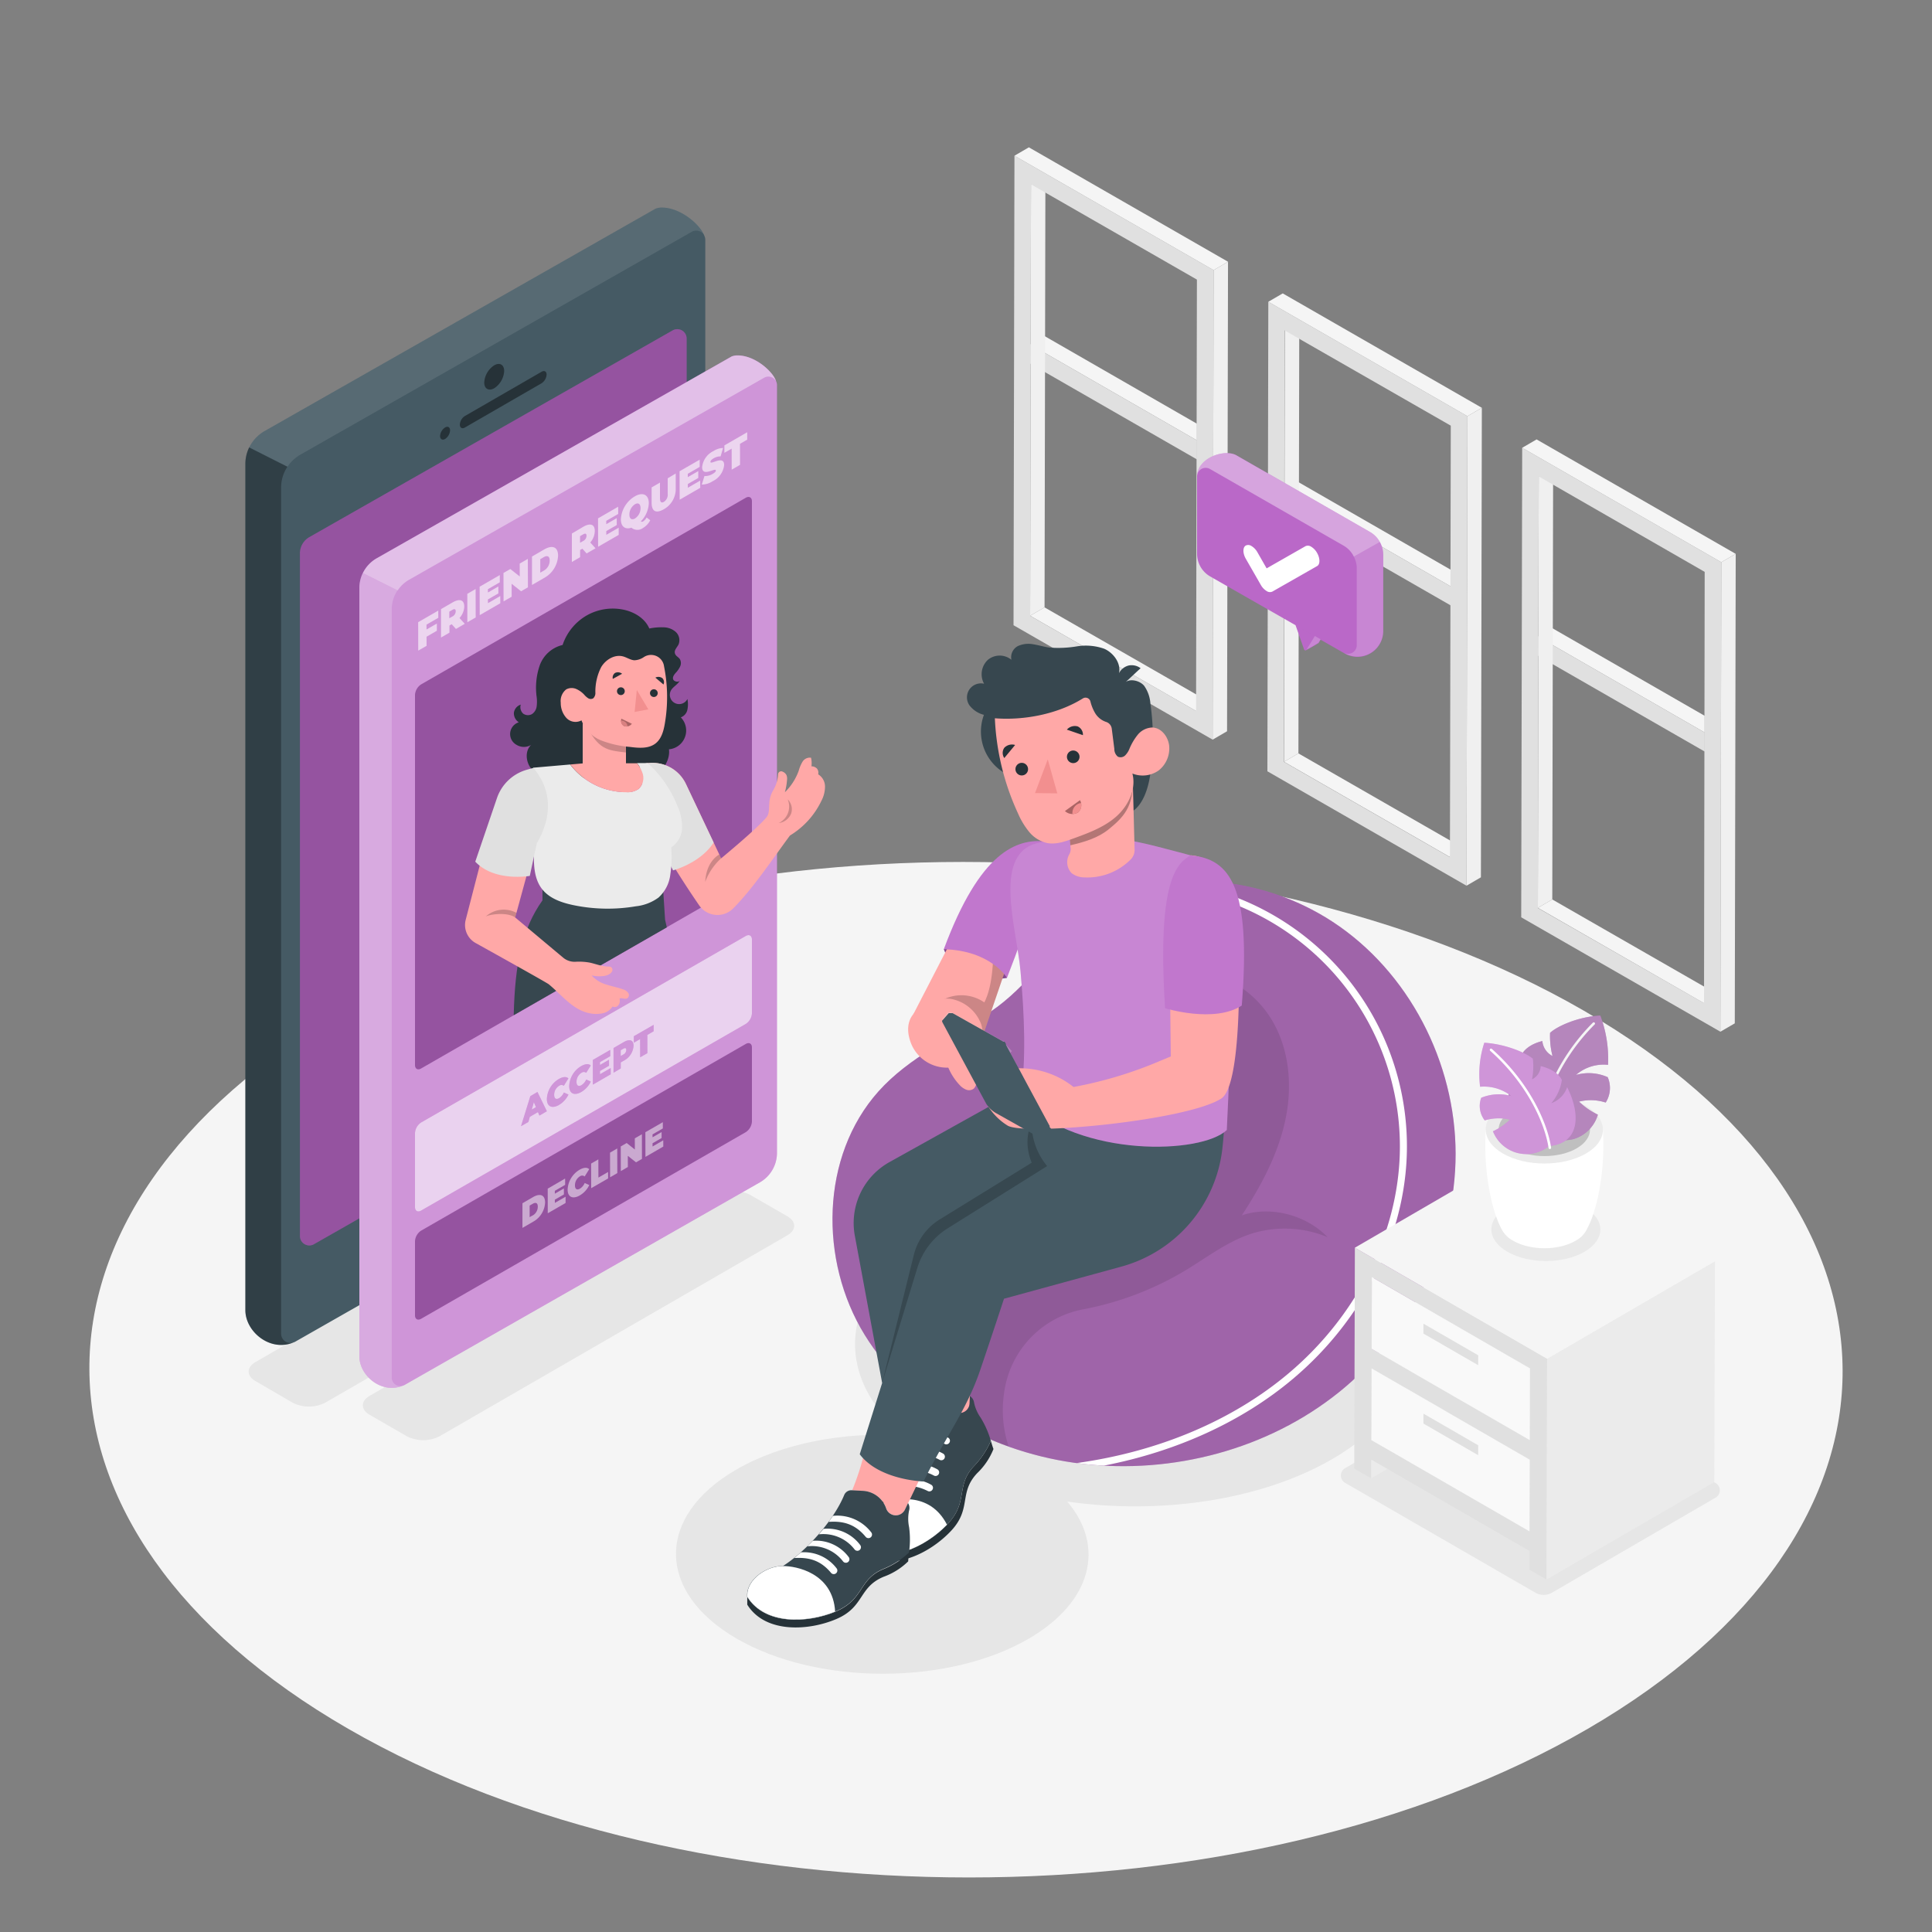 <svg xmlns="http://www.w3.org/2000/svg" viewBox="0 0 500 500"><rect x="0" y="0" width="500" height="500" fill="#808080" stroke="none"/><g id="freepik--Floor--inject-2"><path d="M409.89,261.56c-88.88-51.32-232.52-51.32-320.83,0S1.22,396.09,90.1,447.4s232.53,51.32,320.84,0S498.78,312.88,409.89,261.56Z" style="fill:#f5f5f5"></path></g><g id="freepik--Shadows--inject-2"><path d="M344.42,318.42c-28.3-16.34-74-16.34-102.16,0-24.84,14.44-27.6,36.8-8.39,53.08-15.5-1-31.57,2-43.41,8.88-20.78,12.07-20.67,31.65.25,43.73s54.71,12.07,75.49,0c16.54-9.61,19.83-24,10-35.51,23.82,3.44,50-.22,68.6-11C372.87,361.26,372.73,334.76,344.42,318.42Z" style="fill:#e6e6e6"></path><path d="M397.33,412.17,348.1,383.75a2.19,2.19,0,0,1,0-3.78l43.39-25.21a2.17,2.17,0,0,1,2.19,0L444,383.81a2.18,2.18,0,0,1,0,3.77l-42.3,24.58A4.35,4.35,0,0,1,397.33,412.17Z" style="fill:#e6e6e6"></path><path d="M66.12,352.5c-2.35,1.36-2.36,3.56,0,4.92L75.7,363a9.34,9.34,0,0,0,8.49,0l105.34-60.82c2.35-1.35,2.37-3.56,0-4.92l-9.6-5.54a9.41,9.41,0,0,0-8.49,0Z" style="fill:#e6e6e6"></path><path d="M95.67,361.24c-2.36,1.36-2.36,3.56,0,4.91l9.61,5.55a9.34,9.34,0,0,0,8.49,0l90-52c2.35-1.36,2.37-3.56,0-4.92l-9.61-5.54a9.32,9.32,0,0,0-8.48,0Z" style="fill:#e6e6e6"></path></g><g id="freepik--Windows--inject-2"><polygon points="266.61 89.15 270.34 86.98 309.77 109.66 309.77 113.97 266.61 89.15" style="fill:#f5f5f5"></polygon><polygon points="266.61 89.15 266.61 89.15 266.61 89.15 309.77 113.97 309.77 118.9 266.6 94.1 266.61 89.15" style="fill:#e0e0e0"></polygon><rect x="288.19" y="76.67" height="49.79" transform="translate(56.46 300.74) rotate(-60.09)" style="fill:#e0e0e0"></rect><polygon points="332.31 126.95 336.04 124.78 375.47 147.46 375.47 151.77 332.31 126.95" style="fill:#f5f5f5"></polygon><polygon points="332.31 126.95 332.31 126.95 332.31 126.95 375.47 151.77 375.47 156.7 332.3 131.9 332.31 126.95" style="fill:#e0e0e0"></polygon><rect x="353.89" y="114.46" height="49.79" transform="translate(56.64 376.64) rotate(-60.09)" style="fill:#e0e0e0"></rect><polygon points="398.01 164.74 401.74 162.57 441.17 185.25 441.17 189.57 398.01 164.74" style="fill:#f5f5f5"></polygon><polygon points="398.01 164.74 398.01 164.74 398.01 164.74 441.17 189.57 441.17 194.5 398 169.69 398.01 164.74" style="fill:#e0e0e0"></polygon><rect x="419.59" y="152.26" height="49.79" transform="translate(56.82 452.54) rotate(-60.09)" style="fill:#e0e0e0"></rect><polygon points="266.82 47.71 270.55 45.54 270.33 157.19 266.6 159.35 266.82 47.71" style="fill:#f0f0f0"></polygon><polygon points="266.6 159.35 270.33 157.19 313.28 181.84 309.55 184.01 266.6 159.35" style="fill:#f5f5f5"></polygon><path d="M262.54,40.3l51.54,29.61-.25,121.51L262.3,161.81Zm47,143.71.22-111.65L266.82,47.71l-.22,111.65L309.55,184" style="fill:#e0e0e0"></path><polygon points="262.54 40.3 266.27 38.13 317.81 67.74 314.08 69.91 262.54 40.3" style="fill:#f5f5f5"></polygon><polygon points="314.08 69.91 317.81 67.74 317.56 189.25 313.83 191.42 314.08 69.91" style="fill:#f0f0f0"></polygon><polygon points="332.52 85.51 336.25 83.34 336.03 194.98 332.3 197.15 332.52 85.51" style="fill:#f0f0f0"></polygon><polygon points="332.3 197.15 336.03 194.98 378.98 219.64 375.25 221.81 332.3 197.15" style="fill:#f5f5f5"></polygon><path d="M328.24,78.1l51.53,29.61-.24,121.51L328,199.61Zm47,143.71.22-111.65-43-24.65-.22,111.64,42.95,24.66" style="fill:#e0e0e0"></path><polygon points="328.24 78.1 331.97 75.93 383.5 105.54 379.77 107.71 328.24 78.1" style="fill:#f5f5f5"></polygon><polygon points="379.77 107.71 383.5 105.54 383.26 227.05 379.53 229.22 379.77 107.71" style="fill:#f0f0f0"></polygon><polygon points="398.22 123.3 401.95 121.14 401.73 232.78 398 234.95 398.22 123.3" style="fill:#f0f0f0"></polygon><polygon points="398 234.95 401.73 232.78 444.68 257.43 440.95 259.6 398 234.95" style="fill:#f5f5f5"></polygon><path d="M393.94,115.89l51.53,29.61L445.23,267,393.69,237.4ZM441,259.6,441.17,148,398.22,123.3,398,235,441,259.6" style="fill:#e0e0e0"></path><polygon points="393.94 115.89 397.67 113.72 449.2 143.34 445.47 145.5 393.94 115.89" style="fill:#f5f5f5"></polygon><polygon points="445.47 145.5 449.2 143.34 448.96 264.84 445.23 267.01 445.47 145.5" style="fill:#f0f0f0"></polygon></g><g id="freepik--speech-bubble--inject-2"><path d="M348.56,141.78h0Z" style="fill:none"></path><path d="M357.09,140.24a6.73,6.73,0,0,0-2.52-2.56L320,117.83c-3-1.73-10.2.62-10.2,5.49v20a6.77,6.77,0,0,0,3.4,5.87l26.7,15.25h0l-4.61-2.63,2.21,6.27a.37.37,0,0,0,.46.23v0c.39-.21,2.13-1.14,3.12-1.79l0,0,.07,0h0s.07,0,.09-.08l.54-.88,6,3.43a6.67,6.67,0,0,0,10.2-5.49V143.54A6.7,6.7,0,0,0,357.09,140.24Z" style="fill:#BA68C8"></path><path d="M341.21,166.36s-.06,0-.09.08h0l-.07,0,0,0c-1,.65-2.73,1.58-3.12,1.79v0a.34.34,0,0,0,.22-.15l2.14-3.48-.42-.24h0l1.88,1.08Z" style="fill:#fff;opacity:0.2"></path><path d="M350.37,144.05a6.7,6.7,0,0,0-1.8-2.26h0a7,7,0,0,0-.82-.56l-34.6-19.85a2.25,2.25,0,0,0-3.37,1.95c0-4.87,7.17-7.22,10.2-5.49l34.6,19.85a6.73,6.73,0,0,1,2.52,2.56Z" style="fill:#fff;opacity:0.4"></path><path d="M351.13,167V147.08a5.29,5.29,0,0,0-.05-.8,6.76,6.76,0,0,0-.71-2.23l6.72-3.81a6.7,6.7,0,0,1,.88,3.3v19.88a6.67,6.67,0,0,1-10.2,5.49A2.24,2.24,0,0,0,351.13,167Z" style="fill:#fff;opacity:0.2"></path><path d="M339.35,141.5a4.33,4.33,0,0,1,1.5,1.58c.82,1.43.82,3,0,3.43l-11.56,6.59a1.49,1.49,0,0,1-1.5-.15,4.27,4.27,0,0,1-1.49-1.57l-3.88-6.76c-.83-1.43-.82-3,0-3.44a1.49,1.49,0,0,1,1.49.15,4.33,4.33,0,0,1,1.5,1.58l2.39,4.18,10.06-5.74A1.51,1.51,0,0,1,339.35,141.5Z" style="fill:#fff"></path></g><g id="freepik--Device--inject-2"><path d="M182.31,61.09h0c-.74-2.58-6-7.48-11.19-7.38a4.42,4.42,0,0,0-1.46.29L68.4,111.6A9.85,9.85,0,0,0,63.5,120V339.07c0,5.58,6.44,10.9,12.48,8.34l0,0a2.14,2.14,0,0,0,.39-.16l101.27-57.71a9.68,9.68,0,0,0,4.89-8.41v-219A2.33,2.33,0,0,0,182.31,61.09Z" style="fill:#455a64"></path><path d="M77.63,143.17A4.85,4.85,0,0,1,80.08,139l94-53.49a2.42,2.42,0,0,1,3.62,2.1V264.2a4.85,4.85,0,0,1-2.45,4.21L81.25,322a2.42,2.42,0,0,1-3.62-2.1Z" style="fill:#BA68C8"></path><path d="M77.63,143.17A4.85,4.85,0,0,1,80.08,139l94-53.49a2.42,2.42,0,0,1,3.62,2.1V264.2a4.85,4.85,0,0,1-2.45,4.21L81.25,322a2.42,2.42,0,0,1-3.62-2.1Z" style="opacity:0.2"></path><path d="M63.5,120V339.07c0,5.58,6.44,10.9,12.48,8.34l0,0a2.41,2.41,0,0,1-3.23-2.26v-219a9.74,9.74,0,0,1,1.63-5.35l-9.91-5A9.63,9.63,0,0,0,63.5,120Z" style="opacity:0.3"></path><path d="M171.13,53.7a4.42,4.42,0,0,0-1.46.29L68.4,111.6a9.66,9.66,0,0,0-3.89,4.17l9.91,5a9.79,9.79,0,0,1,3.26-3.07L179,60a2.41,2.41,0,0,1,3.36,1.05h0C181.58,58.5,176.34,53.6,171.13,53.7Z" style="fill:#fff;opacity:0.1"></path><path d="M140.16,96.21c.71-.41,1.3-.09,1.3.73a2.89,2.89,0,0,1-1.29,2.24L120.3,110.65c-.71.41-1.29.06-1.29-.75a2.82,2.82,0,0,1,1.28-2.22Z" style="fill:#263238"></path><path d="M115.19,110.63c.71-.41,1.28-.09,1.29.73a2.88,2.88,0,0,1-1.28,2.24c-.71.41-1.3.07-1.31-.75A2.86,2.86,0,0,1,115.19,110.63Z" style="fill:#263238"></path><path d="M127.91,94.54c1.42-.82,2.56-.16,2.57,1.47a5.7,5.7,0,0,1-2.56,4.46c-1.42.82-2.6.15-2.6-1.48A5.7,5.7,0,0,1,127.91,94.54Z" style="fill:#263238"></path><path d="M127.91,300.76c2.9-1.67,5.23-.34,5.24,3a11.57,11.57,0,0,1-5.2,9.09c-2.9,1.67-5.29.3-5.3-3A11.56,11.56,0,0,1,127.91,300.76Z" style="fill:#263238"></path></g><g id="freepik--Screen--inject-2"><path d="M200.85,98.67h0c-.66-2.34-5.42-6.8-10.15-6.7a4.08,4.08,0,0,0-1.33.26L97.45,144.51A8.93,8.93,0,0,0,93,152.16V351c0,5.07,5.84,9.9,11.32,7.58l0,0a2.13,2.13,0,0,0,.35-.14L196.64,306a8.79,8.79,0,0,0,4.44-7.64V99.62A2.11,2.11,0,0,0,200.85,98.67Z" style="fill:#BA68C8"></path><path d="M93,152.16V351c0,5.07,5.84,9.9,11.32,7.58l0,0a2.19,2.19,0,0,1-2.94-2V157.65a8.76,8.76,0,0,1,1.49-4.85l-9-4.5A8.73,8.73,0,0,0,93,152.16Z" style="fill:#fff;opacity:0.2"></path><path d="M190.7,92a4.08,4.08,0,0,0-1.33.26L97.45,144.51a8.78,8.78,0,0,0-3.53,3.79l9,4.5a8.7,8.7,0,0,1,3-2.79l91.92-52.3a2.2,2.2,0,0,1,3,1h0C200.19,96.32,195.43,91.86,190.7,92Z" style="fill:#fff;opacity:0.4"></path><path d="M200.85,98.67h0c-.66-2.34-5.42-6.8-10.15-6.7a4.08,4.08,0,0,0-1.33.26L97.45,144.51A8.93,8.93,0,0,0,93,152.16V351c0,5.07,5.84,9.9,11.32,7.58l0,0a2.13,2.13,0,0,0,.35-.14L196.64,306a8.79,8.79,0,0,0,4.44-7.64V99.62A2.11,2.11,0,0,0,200.85,98.67Z" style="fill:#fff;opacity:0.3"></path><path d="M193,242.23c.87-.5,1.6-.1,1.6.92l0,19.12A3.51,3.51,0,0,1,193,265l-84,48.29c-.88.51-1.6.11-1.6-.91l0-19.13a3.52,3.52,0,0,1,1.59-2.76Z" style="fill:#BA68C8"></path><g style="opacity:0.7"><path d="M193,242.23c.87-.5,1.6-.1,1.6.92l0,19.12A3.51,3.51,0,0,1,193,265l-84,48.29c-.88.51-1.6.11-1.6-.91l0-19.13a3.52,3.52,0,0,1,1.59-2.76Z" style="fill:#fff"></path></g><path d="M193,270.18c.87-.51,1.6-.1,1.6.91l0,19.13A3.53,3.53,0,0,1,193,293l-84,48.29c-.88.51-1.6.11-1.6-.91l0-19.13a3.52,3.52,0,0,1,1.59-2.76Z" style="fill:#BA68C8"></path><g style="opacity:0.2"><path d="M193,270.18c.87-.51,1.6-.1,1.6.91l0,19.13A3.53,3.53,0,0,1,193,293l-84,48.29c-.88.51-1.6.11-1.6-.91l0-19.13a3.52,3.52,0,0,1,1.59-2.76Z"></path></g><path d="M193,128.83c.87-.5,1.6-.1,1.6.92l0,95.72a3.51,3.51,0,0,1-1.6,2.75l-84,48.29c-.88.52-1.6.11-1.6-.91l0-95.72a3.53,3.53,0,0,1,1.59-2.76Z" style="fill:#BA68C8"></path><g style="opacity:0.2"><path d="M193,128.83c.87-.5,1.6-.1,1.6.92l0,95.72a3.51,3.51,0,0,1-1.6,2.75l-84,48.29c-.88.52-1.6.11-1.6-.91l0-95.72a3.53,3.53,0,0,1,1.59-2.76Z"></path></g><path d="M172.12,238q-.28-4.29-.55-8.57l-31.18-1.26v4.84c-5.29,7.46-7.12,16.31-7.44,29.72L172.57,240Q172.34,239,172.12,238Z" style="fill:#37474f"></path><path d="M175.93,176.11c-.44,1-1.65,1.53-2.24,2.49a2.4,2.4,0,1,0,4.21,2.3,6.71,6.71,0,0,1,0,2.75,2.65,2.65,0,0,1-1.71,2,4.88,4.88,0,0,1-3.07,8.27c.35,2.51-1.29,5.22-3.36,6.68a10.76,10.76,0,0,1-7.25,1.69,23.58,23.58,0,0,1-7.26-2.13,26.2,26.2,0,0,1-11,1.65c-2.38-.23-4.87-.87-6.52-2.6s-2-4.81-.27-6.43a3.65,3.65,0,0,1-3.75,0,3.18,3.18,0,0,1,.56-5.85,2.77,2.77,0,0,1-1.27-2.52,2.61,2.61,0,0,1,1.77-2.06,2.27,2.27,0,0,0,.62,2.33,2.11,2.11,0,0,0,2.31.11,2.81,2.81,0,0,0,1.19-2,9.57,9.57,0,0,0,0-2.39,17.72,17.72,0,0,1,.79-8.19,8.31,8.31,0,0,1,5.92-5.29,13.86,13.86,0,0,1,6.22-7.63,13.67,13.67,0,0,1,9.7-1.47c2.74.61,5.42,2.25,6.52,4.84a15,15,0,0,1,3.6-.31,4.84,4.84,0,0,1,3.25,1.2,2.9,2.9,0,0,1,.71,3.24c-.36.74-1.13,1.41-.95,2.22s.95,1,1.33,1.63a2.1,2.1,0,0,1,0,1.92,6.45,6.45,0,0,1-1.16,1.63c-.4.46-.82,1.07-.6,1.64S175.62,176.67,175.93,176.11Z" style="fill:#263238"></path><path d="M165.5,197.79l2.11-.28a9.58,9.58,0,0,1,9.91,5.4l9.11,19.23s9.46-7.8,11.78-10.68c.73-.91.56-2.27.68-3.44a7.31,7.31,0,0,1,.93-3.35,9.11,9.11,0,0,0,1.35-4.31.8.8,0,0,1,1.14-.67l.16.08a1.82,1.82,0,0,1,.88.85,2.55,2.55,0,0,1,.13,1.23,16.41,16.41,0,0,1-.55,3.18,14.78,14.78,0,0,0,3.58-5.57,9.44,9.44,0,0,1,1-2.36,2.22,2.22,0,0,1,2.18-1,5.93,5.93,0,0,1,.11,2.22,2,2,0,0,1,1.45.61,1.73,1.73,0,0,1,.29,1.46,3.73,3.73,0,0,1,1.77,3.23,7.93,7.93,0,0,1-.92,3.61,21.16,21.16,0,0,1-8.15,9c-4.71,6.37-9.58,13.73-14.73,18.91a5.74,5.74,0,0,1-8.76-.83,245.53,245.53,0,0,1-13.2-21.47Z" style="fill:#ffa8a7"></path><path d="M165.5,197.79l2.11-.28a9.58,9.58,0,0,1,9.91,5.4l7.17,15.14c-3.44,5.35-10.5,7.2-10.5,7.2l-6.45-12.45Z" style="fill:#e0e0e0"></path><path d="M182.51,228.23a15.45,15.45,0,0,1,4.12-6.09l-.48-1C185.09,221.75,182.76,223.63,182.51,228.23Z" style="opacity:0.2"></path><path d="M201.55,213a4.74,4.74,0,0,0,2.3-6.13,3.58,3.58,0,0,1,.9,3.68A4,4,0,0,1,201.55,213Z" style="opacity:0.2"></path><path d="M138,198.68l9.55-.83A18.25,18.25,0,0,0,162.07,205a5,5,0,0,0,3.24-.86,3.92,3.92,0,0,0,.91-4.23,8.13,8.13,0,0,0-1.37-2.43h2.79a30.27,30.27,0,0,1,7.64,11,13.26,13.26,0,0,1,1.24,5.82,6.28,6.28,0,0,1-2.81,5,29.92,29.92,0,0,1-.23,7,9.48,9.48,0,0,1-3.07,6,12.1,12.1,0,0,1-5.87,2.25,43.58,43.58,0,0,1-16.14-.3c-3.06-.64-6.25-1.73-8.15-4.21-1.78-2.31-2.12-5.41-2.06-8.32S138,198.68,138,198.68Z" style="fill:#ebebeb"></path><path d="M165.31,204.17a5,5,0,0,1-3.24.86,18.25,18.25,0,0,1-14.49-7.18l3.22-.28V187.22L162,191.53v6h2.86a8.13,8.13,0,0,1,1.37,2.43A3.92,3.92,0,0,1,165.31,204.17Z" style="fill:#ffa8a7"></path><path d="M151.59,187.52c3.35,6.5,5.43,6.64,10.4,7.22v-3.21Z" style="opacity:0.2"></path><path d="M171.86,172.48a40.46,40.46,0,0,1,.18,14.88c-.32,1.85-.86,3.81-2.33,5-1.8,1.45-4.39,1.24-6.68.94a26.38,26.38,0,0,1-7.37-1.65,9,9,0,0,1-5.17-5.22,3.23,3.23,0,0,1-3.92-.64,5.75,5.75,0,0,1-1.45-3.94,3.81,3.81,0,0,1,1.42-3.44,3,3,0,0,1,2.57-.11,6.16,6.16,0,0,1,2.14,1.55,4.66,4.66,0,0,0,1,.87,1.25,1.25,0,0,0,1.28,0,1.87,1.87,0,0,0,.55-1.51,14,14,0,0,1,1.5-6.55c1.15-1.94,3.49-3.37,5.67-2.78,1,.27,1.91.94,2.94,1a4.67,4.67,0,0,0,2.34-.76l0,0A3.39,3.39,0,0,1,171.86,172.48Z" style="fill:#ffa8a7"></path><polygon points="164.81 178.58 167.79 183.59 164.24 184.25 164.81 178.58" style="fill:#f28f8f"></polygon><path d="M160.82,186l2.7,1.31a1.77,1.77,0,0,1-2.05.58A1.6,1.6,0,0,1,160.82,186Z" style="fill:#f28f8f"></path><path d="M160.82,186l2.7,1.31a1.77,1.77,0,0,1-2.05.58A1.6,1.6,0,0,1,160.82,186Z" style="opacity:0.3"></path><path d="M162.41,188a1.66,1.66,0,0,1-.94-.09,1.43,1.43,0,0,1-.72-1.42,1.72,1.72,0,0,1,1.07.37A1.68,1.68,0,0,1,162.41,188Z" style="fill:#f28f8f"></path><path d="M162.41,188a1.66,1.66,0,0,1-.94-.09,1.43,1.43,0,0,1-.72-1.42,1.72,1.72,0,0,1,1.07.37A1.68,1.68,0,0,1,162.41,188Z" style="opacity:0.1"></path><path d="M159.68,178.78a1,1,0,1,0,2,.2,1,1,0,1,0-2-.2Z" style="fill:#263238"></path><path d="M168.22,179.31a1,1,0,1,0,1.12-.92A1,1,0,0,0,168.22,179.31Z" style="fill:#263238"></path><path d="M169.61,175.37l2.1,1.78a1.46,1.46,0,0,0-.28-1.63A1.7,1.7,0,0,0,169.61,175.37Z" style="fill:#263238"></path><path d="M161,174.37l-2.41,1.33a1.47,1.47,0,0,1,.6-1.55A1.74,1.74,0,0,1,161,174.37Z" style="fill:#263238"></path><path d="M136.52,225.75l-3.19,11.69,12.39,10.38a4.64,4.64,0,0,0,3.15,1.09,15.38,15.38,0,0,1,3.79.22c1,.22,1.91.54,2.88.76a8.59,8.59,0,0,0,2.08.26.84.84,0,0,1,.81,1.18,2.11,2.11,0,0,1-.42.56,3.42,3.42,0,0,1-1.8.7,8.3,8.3,0,0,1-3.1-.16,8,8,0,0,0,3.82,2.37c1.39.46,2.85.73,4.23,1.22a2.61,2.61,0,0,1,1.36.87,1,1,0,0,1-.17,1.45c-.59.37-1.4-.18-2,.08a2.74,2.74,0,0,1,0,1.14,1.64,1.64,0,0,1-.69.92,1.17,1.17,0,0,1-1.13,0,4,4,0,0,1-2.62,1.77,8.12,8.12,0,0,1-3.22,0c-4.41-.82-7.2-4.66-10.67-7.52-.47-.39-12.67-7.2-18.92-10.67a5.34,5.34,0,0,1-2.58-6l4-15.49Z" style="fill:#ffa8a7"></path><path d="M125.72,237.18c1.34-.63,5.62-1.14,7.61.26l.33-1.2A7,7,0,0,0,125.72,237.18Z" style="opacity:0.2"></path><path d="M138.06,198.73l-1.75.49a11.46,11.46,0,0,0-7.7,7.33L123,223c5,5.31,14.11,3.68,14.11,3.68l1.8-8.38C145.25,207.28,139.43,200.52,138.06,198.73Z" style="fill:#e0e0e0"></path><g style="opacity:0.6"><polygon points="113.42 158.02 113.43 159.89 110.38 161.65 110.39 162.91 113.06 161.37 113.06 163.24 110.39 164.78 110.4 167.14 108.24 168.38 108.22 161.02 113.42 158.02" style="fill:#fff"></polygon><path d="M118.92,159.94l1.36,1.5L118,162.77l-1.1-1.23-.58.34v1.85L114.13,165l0-7.36,3.08-1.78c1.79-1,2.93-.61,2.94,1.09A4.63,4.63,0,0,1,118.92,159.94Zm-1.85-.38a1.57,1.57,0,0,0,.87-1.37c0-.53-.28-.7-.88-.35l-.78.45V160l.79-.45" style="fill:#fff"></path><polygon points="123.09 152.44 123.11 159.8 120.95 161.04 120.94 153.68 123.09 152.44" style="fill:#fff"></polygon><polygon points="129.34 148.83 129.35 150.7 126.27 152.48 126.27 153.34 128.97 151.78 128.98 153.57 126.27 155.13 126.28 156.1 129.47 154.25 129.48 156.12 124.15 159.2 124.13 151.84 129.34 148.83" style="fill:#fff"></polygon><polygon points="136.6 144.64 136.63 152 134.85 153.02 132.41 151.08 132.42 154.43 130.32 155.64 130.3 148.28 132.07 147.26 134.51 149.19 134.5 145.85 136.6 144.64" style="fill:#fff"></polygon><path d="M140.81,142.21c2.14-1.24,3.62-.69,3.62,1.6a6.92,6.92,0,0,1-3.6,5.76l-3.15,1.82,0-7.36Zm-.08,5.48a3,3,0,0,0,1.53-2.63c0-1.13-.63-1.39-1.54-.87l-.9.53v3.49l.9-.52" style="fill:#fff"></path><path d="M152.76,140.4l1.36,1.5-2.31,1.33L150.72,142l-.59.34v1.86L148,145.44l0-7.36L151,136.3c1.78-1,2.92-.61,2.93,1.09A4.63,4.63,0,0,1,152.76,140.4Zm-1.85-.38a1.56,1.56,0,0,0,.88-1.37c0-.54-.28-.7-.88-.35l-.79.45v1.72l.79-.45" style="fill:#fff"></path><polygon points="159.98 131.14 159.99 133.01 156.9 134.79 156.9 135.66 159.61 134.09 159.62 135.88 156.91 137.44 156.91 138.41 160.12 136.56 160.12 138.43 154.79 141.5 154.77 134.15 159.98 131.14" style="fill:#fff"></polygon><path d="M167.34,133.92l.94.72a4.89,4.89,0,0,1-1.87,2,2.42,2.42,0,0,1-3-.07c-1.61.54-2.73-.28-2.73-2.17a7.37,7.37,0,0,1,3.6-5.94c2.08-1.2,3.62-.46,3.63,1.77a7.13,7.13,0,0,1-2.06,4.7.53.53,0,0,0,.6,0A2.72,2.72,0,0,0,167.34,133.92Zm-3,.25a3.15,3.15,0,0,0,1.43-2.67c0-1.15-.64-1.47-1.44-1a3.16,3.16,0,0,0-1.44,2.68c0,1.14.65,1.46,1.45,1" style="fill:#fff"></path><path d="M174.88,122.54v4a6,6,0,0,1-3.11,5.27c-2,1.14-3.12.54-3.13-1.67v-4l2.16-1.25v4c0,1.12.38,1.33,1,1a2.19,2.19,0,0,0,1-2.11v-4Z" style="fill:#fff"></path><polygon points="181.08 118.96 181.08 120.83 178 122.61 178 123.48 180.71 121.92 180.71 123.7 178.01 125.26 178.01 126.23 181.21 124.38 181.22 126.25 175.9 129.32 175.87 121.96 181.08 118.96" style="fill:#fff"></polygon><path d="M184.71,116.7a4.63,4.63,0,0,1,2.42-.76l-.64,2.17a3.54,3.54,0,0,0-1.79.49c-.63.36-.84.69-.84.94,0,.88,3.55-1.89,3.55.82a5.27,5.27,0,0,1-3,4.19,5.13,5.13,0,0,1-2.79.86l.69-2.21a3.73,3.73,0,0,0,2.11-.55c.62-.35.84-.62.84-.87,0-.93-3.55,1.86-3.55-.89A5.24,5.24,0,0,1,184.71,116.7Z" style="fill:#fff"></path><polygon points="193.38 111.86 193.38 113.78 191.51 114.86 191.52 120.3 189.36 121.55 189.35 116.11 187.47 117.19 187.47 115.27 193.38 111.86" style="fill:#fff"></polygon></g><path d="M144.61,279.26c1.09-.63,1.95-.68,2.49-.17L145.92,281a1,1,0,0,0-1.21,0,2.71,2.71,0,0,0-1.29,2.34c0,1,.52,1.3,1.3.85a3.29,3.29,0,0,0,1.21-1.45l1.19.53a6.27,6.27,0,0,1-2.49,2.71c-1.79,1-3.09.41-3.1-1.55A6.27,6.27,0,0,1,144.61,279.26Z" style="fill:#BA68C8"></path><path d="M139.09,282.59l2.44,5-1.93,1.12-.38-.9-2.1,1.22-.37,1.33-1.91,1.1,2.41-7.78Zm-1.47,4.57,1.09-.63-.55-1.29-.54,1.92" style="fill:#BA68C8"></path><path d="M150.39,275.92c1.09-.63,2-.67,2.5-.17l-1.18,1.89a1,1,0,0,0-1.22,0,2.74,2.74,0,0,0-1.29,2.34c0,1,.53,1.3,1.3.85a3.23,3.23,0,0,0,1.21-1.45l1.19.53a6.27,6.27,0,0,1-2.49,2.71c-1.79,1-3.1.41-3.1-1.55A6.28,6.28,0,0,1,150.39,275.92Z" style="fill:#BA68C8"></path><polygon points="157.93 271.71 157.94 273.33 155.27 274.87 155.27 275.61 157.61 274.26 157.62 275.81 155.27 277.17 155.28 278.01 158.05 276.41 158.05 278.03 153.44 280.69 153.42 274.31 157.93 271.71" style="fill:#BA68C8"></polygon><path d="M161.43,269.69c1.55-.89,2.53-.53,2.53.94a4.66,4.66,0,0,1-2.52,3.87l-.79.46v1.56l-1.87,1.09,0-6.38Zm-.11,3.22a1.35,1.35,0,0,0,.76-1.19c0-.46-.25-.61-.76-.31l-.68.39v1.5l.68-.39" style="fill:#BA68C8"></path><polygon points="169.16 265.23 169.16 266.89 167.53 267.84 167.54 272.55 165.68 273.62 165.66 268.91 164.04 269.85 164.03 268.18 169.16 265.23" style="fill:#BA68C8"></polygon><g style="opacity:0.3"><path d="M144.61,279.26c1.09-.63,1.95-.68,2.49-.17L145.92,281a1,1,0,0,0-1.21,0,2.71,2.71,0,0,0-1.29,2.34c0,1,.52,1.3,1.3.85a3.29,3.29,0,0,0,1.21-1.45l1.19.53a6.27,6.27,0,0,1-2.49,2.71c-1.79,1-3.09.41-3.1-1.55A6.27,6.27,0,0,1,144.61,279.26Z" style="fill:#fff"></path><path d="M139.09,282.59l2.44,5-1.93,1.12-.38-.9-2.1,1.22-.37,1.33-1.91,1.1,2.41-7.78Zm-1.47,4.57,1.09-.63-.55-1.29-.54,1.92" style="fill:#fff"></path><path d="M150.39,275.92c1.09-.63,2-.67,2.5-.17l-1.18,1.89a1,1,0,0,0-1.22,0,2.74,2.74,0,0,0-1.29,2.34c0,1,.53,1.3,1.3.85a3.23,3.23,0,0,0,1.21-1.45l1.19.53a6.27,6.27,0,0,1-2.49,2.71c-1.79,1-3.1.41-3.1-1.55A6.28,6.28,0,0,1,150.39,275.92Z" style="fill:#fff"></path><polygon points="157.93 271.71 157.94 273.33 155.27 274.87 155.27 275.61 157.61 274.26 157.62 275.81 155.27 277.17 155.28 278.01 158.05 276.41 158.05 278.03 153.44 280.69 153.42 274.31 157.93 271.71" style="fill:#fff"></polygon><path d="M161.43,269.69c1.55-.89,2.53-.53,2.53.94a4.66,4.66,0,0,1-2.52,3.87l-.79.46v1.56l-1.87,1.09,0-6.38Zm-.11,3.22a1.35,1.35,0,0,0,.76-1.19c0-.46-.25-.61-.76-.31l-.68.39v1.5l.68-.39" style="fill:#fff"></path><polygon points="169.16 265.23 169.16 266.89 167.53 267.84 167.54 272.55 165.68 273.62 165.66 268.91 164.04 269.85 164.03 268.18 169.16 265.23" style="fill:#fff"></polygon></g><g style="opacity:0.5"><path d="M137.93,309.82c1.85-1.07,3.13-.59,3.14,1.38a6,6,0,0,1-3.13,5l-2.73,1.58,0-6.38Zm-.07,4.75a2.64,2.64,0,0,0,1.32-2.28c0-1-.54-1.2-1.33-.74l-.78.45v3l.78-.45" style="fill:#fff"></path><polygon points="146.25 305.01 146.26 306.64 143.59 308.18 143.59 308.93 145.93 307.57 145.94 309.12 143.59 310.47 143.6 311.31 146.37 309.71 146.37 311.33 141.76 313.99 141.75 307.62 146.25 305.01" style="fill:#fff"></polygon><path d="M150,302.73c1.09-.62,1.94-.66,2.49-.15l-1.18,1.89a1,1,0,0,0-1.21-.05,2.73,2.73,0,0,0-1.3,2.35c0,1,.53,1.29,1.31.84a3.22,3.22,0,0,0,1.21-1.45l1.18.53A6.14,6.14,0,0,1,150,309.4c-1.78,1-3.1.41-3.1-1.55A6.29,6.29,0,0,1,150,302.73Z" style="fill:#fff"></path><polygon points="154.85 300.05 154.87 304.76 157.37 303.31 157.38 304.98 153 307.5 152.98 301.13 154.85 300.05" style="fill:#fff"></polygon><polygon points="159.74 297.22 159.76 303.6 157.89 304.68 157.88 298.3 159.74 297.22" style="fill:#fff"></polygon><polygon points="166.12 293.54 166.14 299.92 164.6 300.81 162.48 299.13 162.49 302.02 160.67 303.08 160.65 296.7 162.19 295.81 164.3 297.5 164.29 294.6 166.12 293.54" style="fill:#fff"></polygon><polygon points="171.54 290.42 171.54 292.04 168.87 293.58 168.88 294.33 171.22 292.98 171.22 294.52 168.88 295.87 168.88 296.71 171.65 295.11 171.66 296.73 167.04 299.4 167.02 293.02 171.54 290.42" style="fill:#fff"></polygon></g></g><g id="freepik--Character--inject-2"><path d="M255.94,262.12c-9.66,6.7-20.53,11.34-28.59,20.33-15,16.78-15.4,43.79-3.58,63s33.82,30.73,56.21,33.37c23.49,2.77,48.15-3.72,66.58-18.55s30.16-38,30.15-61.66-12.12-47.21-31.94-60.13c-18.08-11.79-44-15.16-62.19-1.67-9.17,6.82-15.29,16.89-24.43,23.73C257.42,261.07,256.68,261.6,255.94,262.12Z" style="fill:#BA68C8"></path><path d="M255.94,262.12c-9.66,6.7-20.53,11.34-28.59,20.33-15,16.78-15.4,43.79-3.58,63s33.82,30.73,56.21,33.37c23.49,2.77,48.15-3.72,66.58-18.55s30.16-38,30.15-61.66-12.12-47.21-31.94-60.13c-18.08-11.79-44-15.16-62.19-1.67-9.17,6.82-15.29,16.89-24.43,23.73C257.42,261.07,256.68,261.6,255.94,262.12Z" style="opacity:0.2"></path><path d="M255.94,262.12c-9.66,6.7-20.53,11.34-28.59,20.33-15,16.78-15.4,43.79-3.58,63s33.82,30.73,56.21,33.37c23.49,2.77,48.15-3.72,66.58-18.55s30.16-38,30.15-61.66-12.12-47.21-31.94-60.13c-18.08-11.79-44-15.16-62.19-1.67-9.17,6.82-15.29,16.89-24.43,23.73C257.42,261.07,256.68,261.6,255.94,262.12Z" style="fill:#fff;opacity:0.1"></path><path d="M364.1,295.36a69.06,69.06,0,0,0-58.9-67,49.77,49.77,0,0,0-6.66,1.12,67.33,67.33,0,0,1,63.74,65.95c.43,22-10.34,44.46-28.81,60-14.48,12.21-33.71,20.3-54.84,23.21l1.35.18q2.85.33,5.72.48c18.78-3.64,35.78-11.38,48.94-22.48C353.53,340.89,364.54,317.92,364.1,295.36Z" style="fill:#fff"></path><path d="M259.87,360.46c0-.16,0-.32.07-.48a25.38,25.38,0,0,1,20.58-21.16,80.5,80.5,0,0,0,26.37-10.1c5.77-3.49,11.21-7.76,17.68-9.65a28.81,28.81,0,0,1,19,1.11c-5.43-5.71-14.74-8.22-22.19-5.64,5.16-7.88,9.69-16.38,11.46-25.63s.52-19.4-5.06-27a27.16,27.16,0,0,0-41.93-2.25c-5.52,6.05-8.64,14.55-12.27,21.89-2.6,5.27-5.3,10.67-9.59,14.69-6.48,6.06-15.81,8.25-22.53,14-7.61,6.58-10.9,17.09-10.94,27.16a80.17,80.17,0,0,0,2.95,20.08,76.48,76.48,0,0,0,27.56,16.85A29.93,29.93,0,0,1,259.87,360.46Z" style="opacity:0.1"></path><path d="M235.26,353.11a66.7,66.7,0,0,1,1.18,11l2.61-1a6.74,6.74,0,0,1,7.24,1.65l.13.13a2.62,2.62,0,0,0,3.62.17h0a2.66,2.66,0,0,0,.9-1.9l.35-11.09Z" style="fill:#ffa8a7"></path><path d="M245.32,394.34c-5.4,5.78-15.36,10.84-22.6,5.9l.81,1.85c7.24,4.93,17.2-.13,22.61-5.91s1.9-9.8,6.76-14.93a17.6,17.6,0,0,0,4.21-6.25c-.22-.55-.42-1.27-.68-2.1a22.24,22.24,0,0,1-4.34,6.51C247.22,384.54,250.73,388.55,245.32,394.34Z" style="fill:#263238"></path><path d="M253.77,366.86a10.36,10.36,0,0,1-1.7-3.95A2.32,2.32,0,0,0,251,361.3l-.06,1.86a2.66,2.66,0,0,1-.9,1.9,2.62,2.62,0,0,1-3.62-.17l-.13-.13a6.74,6.74,0,0,0-7.24-1.65l-2.65,1a2,2,0,0,0-1.32,1.95c.17,7.58-3.37,17.66-7.09,23.2-3.82,1.58-7.12,6.79-5.44,10.6l.17.38c7.24,4.94,17.2-.12,22.6-5.9s1.9-9.8,6.77-14.93a22.24,22.24,0,0,0,4.34-6.51A23.83,23.83,0,0,0,253.77,366.86Z" style="fill:#37474f"></path><path d="M243.19,377.81a.92.92,0,0,0,.85-1.64,10.57,10.57,0,0,0-10.39,0c-.16.6-.34,1.2-.52,1.79A10.19,10.19,0,0,1,243.19,377.81Z" style="fill:#fff"></path><path d="M244.52,373.71a.92.92,0,0,0,1.22-.42.9.9,0,0,0-.37-1.22,11.1,11.1,0,0,0-10.81.08c-.11.62-.24,1.24-.38,1.86C237.34,372.35,240.52,371.68,244.52,373.71Z" style="fill:#fff"></path><path d="M241.72,381.89a.93.93,0,0,0,1.23-.41.91.91,0,0,0-.38-1.23,10.53,10.53,0,0,0-10.16-.1c-.23.64-.48,1.27-.72,1.89A10.16,10.16,0,0,1,241.72,381.89Z" style="fill:#fff"></path><path d="M228,389.26c-3.82,1.58-7.12,6.79-5.44,10.6l.17.38c7.13,4.87,16.89,0,22.35-5.65C240.52,385.66,231,387.89,228,389.26Z" style="fill:#fff"></path><path d="M240.12,385.88a.93.93,0,0,0,1.23-.42.9.9,0,0,0-.38-1.22,10.54,10.54,0,0,0-10.18-.1c-.33.71-.66,1.39-1,2C233,384.52,236.12,383.85,240.12,385.88Z" style="fill:#fff"></path><path d="M223.89,375.16a67.23,67.23,0,0,1-3.35,10.53l2.78.15a6.75,6.75,0,0,1,6,4.43l.06.18a2.62,2.62,0,0,0,3.25,1.61h0a2.63,2.63,0,0,0,1.59-1.37l4.79-10Z" style="fill:#ffa8a7"></path><path d="M216.46,417c-7.28,3.11-18.44,3.71-23.07-3.72v2c4.63,7.44,15.79,6.83,23.07,3.72s5.69-8.2,12.21-10.93a17.63,17.63,0,0,0,6.38-4c0-.59.12-1.33.22-2.19a22,22,0,0,1-6.6,4.2C222.15,408.75,223.74,413.84,216.46,417Z" style="fill:#263238"></path><path d="M235.27,395.21a10.52,10.52,0,0,1,0-4.29A2.31,2.31,0,0,0,235,389l-.8,1.68a2.63,2.63,0,0,1-4.84-.24l-.06-.18a6.75,6.75,0,0,0-6-4.43l-2.83-.15a2,2,0,0,0-2,1.25c-2.91,7-10.22,14.8-15.85,18.36-4.13-.09-9.26,3.34-9.26,7.51v.42c4.63,7.43,15.79,6.83,23.07,3.72s5.69-8.2,12.21-10.93a22,22,0,0,0,6.6-4.2A23.35,23.35,0,0,0,235.27,395.21Z" style="fill:#37474f"></path><path d="M221.17,401a.92.92,0,0,0,1.44-1.16,10.55,10.55,0,0,0-9.51-4.17c-.39.48-.78.95-1.19,1.42A10.17,10.17,0,0,1,221.17,401Z" style="fill:#fff"></path><path d="M224.05,397.75a.93.93,0,0,0,1.29.11.92.92,0,0,0,.15-1.27,11.1,11.1,0,0,0-9.93-4.29c-.35.52-.71,1-1.09,1.56C218,393.61,221.2,394.28,224.05,397.75Z" style="fill:#fff"></path><path d="M218.19,404.1a.92.92,0,0,0,1.44-1.15,10.54,10.54,0,0,0-9.26-4.2c-.47.5-1,1-1.43,1.44A10.2,10.2,0,0,1,218.19,404.1Z" style="fill:#fff"></path><path d="M202.65,405.3c-4.13-.09-9.26,3.34-9.26,7.51v.42c4.56,7.32,15.45,6.84,22.74,3.85C215.56,407.07,206,405.26,202.65,405.3Z" style="fill:#fff"></path><path d="M215.12,407.11a.93.93,0,0,0,1.44-1.16,10.57,10.57,0,0,0-9.29-4.2c-.58.52-1.16,1-1.73,1.47C209.1,403,212.27,403.64,215.12,407.11Z" style="fill:#fff"></path><path d="M266.68,280.42l-36.45,20.31a18.06,18.06,0,0,0-9,19.08l7.07,38.11-5.8,18.44c5,6.71,16.5,7.05,16.5,7.05,6.41-12.86,11.11-18.32,14.76-29.09s6.07-18.21,6.07-18.21l30.27-8.28a35.85,35.85,0,0,0,26.24-30.52c.52-4.58.54-7.71.54-7.71Z" style="fill:#455a64"></path><path d="M267,290.66A17.23,17.23,0,0,0,271,301.78l-25.73,16.1a18.49,18.49,0,0,0-7.87,10.27l-9.11,29.77,8.21-33.16a15.05,15.05,0,0,1,6.69-9.17L267,300.91C264.56,294.84,267,290.66,267,290.66Z" style="opacity:0.2"></path><path d="M244.26,245.66c3.71,10,16.34,7.41,16.34,7.41C261.24,239.67,244.26,245.66,244.26,245.66Z" style="fill:#BA68C8"></path><path d="M244.26,245.66c3.71,10,16.34,7.41,16.34,7.41C261.24,239.67,244.26,245.66,244.26,245.66Z" style="opacity:0.3"></path><path d="M270.63,217.78h-.94c-6.3.07-14.27,4.36-18.16,15.35l-15.13,29.3,17.27,7.66,9.45-27.66Z" style="fill:#ffa8a7"></path><path d="M258.5,237.23c-1.21,3.46-1.28,7.19-1.47,10.85s-.62,8.08-2.29,11.34a10.4,10.4,0,0,0-12.45.46,9.57,9.57,0,0,0-2.8,3.93l14.18,6.29,9.45-27.66,4.65-15.25A17.66,17.66,0,0,0,258.5,237.23Z" style="opacity:0.2"></path><path d="M253.83,264.81A10.32,10.32,0,0,0,246,258.5a11,11,0,0,0-9.62,3.94c-1.88,2.28-1.59,5.36-.4,8.06A10,10,0,0,0,247.52,276C252,274.72,255.51,269.13,253.83,264.81Z" style="fill:#ffa8a7"></path><path d="M270.63,217.78c-7.52-.83-17,2.64-26.37,27.88,12.2.31,16.34,7.41,16.34,7.41,5.51-14,11.72-33.52,11.72-33.52Z" style="fill:#BA68C8"></path><path d="M270.63,217.78c-7.52-.83-17,2.64-26.37,27.88,12.2.31,16.34,7.41,16.34,7.41,5.51-14,11.72-33.52,11.72-33.52Z" style="fill:#fff;opacity:0.1"></path><path d="M317.49,292.45c-6.47,6.21-37.53,7.35-53.38-7.74,1.52-10.65,1-22.06,0-33.34s-7.61-31,5-33.32c16.82-3.29,25.32-.27,39,3.31C320.15,241.35,318.51,271.27,317.49,292.45Z" style="fill:#BA68C8"></path><path d="M317.49,292.45c-6.47,6.21-37.53,7.35-53.38-7.74,1.52-10.65,1-22.06,0-33.34s-7.61-31,5-33.32c16.82-3.29,25.32-.27,39,3.31C320.15,241.35,318.51,271.27,317.49,292.45Z" style="fill:#fff;opacity:0.2"></path><path d="M260.9,200.55A12.47,12.47,0,0,1,254.64,185a6.8,6.8,0,0,1-3.76-2.48,3.62,3.62,0,0,1,3.8-5.57,5.09,5.09,0,0,1,1-6.2,4.79,4.79,0,0,1,6.07,0,3.27,3.27,0,0,1,1.64-3.53,6.59,6.59,0,0,1,4.12-.46c1.39.22,2.74.66,4.13.84a29.79,29.79,0,0,0,7.11-.33,14.25,14.25,0,0,1,7,.62c2.19.92,4.45,3.59,3.84,6.34a3.9,3.9,0,0,1,2.52-2,3.85,3.85,0,0,1,3.08.71c-1.31,1.17-2.55,2.39-3.85,3.55,1.35-.92,3.73-.27,4.77,1a9,9,0,0,1,1.61,4.57,64,64,0,0,1-.07,18.59c-.47,3.18-1.71,7.26-4.32,9.15Z" style="fill:#37474f"></path><path d="M276.43,212.29l.66,7.3a2.73,2.73,0,0,1-.42,1.61,4.12,4.12,0,0,0,.65,4.76,5.5,5.5,0,0,0,3.26,1.11,15.81,15.81,0,0,0,12.05-4.65,3.46,3.46,0,0,0,1-2.5l-.48-18.5Z" style="fill:#ffa8a7"></path><path d="M293.11,201.42l-16.68,10.87.58,6.47c3.54-.83,7.09-1.85,9.89-4.12C290.46,211.74,293.59,208.88,293.11,201.42Z" style="opacity:0.3"></path><path d="M257.47,185.89a65.3,65.3,0,0,0,6,24.64,20.08,20.08,0,0,0,2.88,4.77,8.38,8.38,0,0,0,4.67,2.88c2.25.42,4.53-.37,6.69-1.15,3.94-1.43,8-2.92,11.13-5.67s5.29-7.12,4.22-11.17a7.16,7.16,0,0,0,6.82-.81,7.27,7.27,0,0,0,2.7-6.37c-.25-2.33-2-4.67-4.37-4.73a5.07,5.07,0,0,0-3.74,1.84,15,15,0,0,0-2.18,3.69,5,5,0,0,1-1.11,1.7,1.69,1.69,0,0,1-1.89.31,2.54,2.54,0,0,1-.9-2l-.67-5.26a2.11,2.11,0,0,0-1.5-1.74,5.24,5.24,0,0,1-2.81-2.28,11.17,11.17,0,0,1-1.21-3,1.3,1.3,0,0,0-1.95-.79C273.72,184.82,265,186.48,257.47,185.89Z" style="fill:#ffa8a7"></path><polygon points="271.16 196.53 267.86 205.25 273.63 205.32 271.16 196.53" style="fill:#f28f8f"></polygon><path d="M279.5,207.09l-3.89,2.81a2.83,2.83,0,0,0,3.39.36A2.55,2.55,0,0,0,279.5,207.09Z" style="fill:#f28f8f"></path><path d="M279.5,207.09l-3.89,2.81a2.83,2.83,0,0,0,3.39.36A2.55,2.55,0,0,0,279.5,207.09Z" style="opacity:0.3"></path><path d="M277.55,210.65a2.65,2.65,0,0,0,1.45-.39,2.31,2.31,0,0,0,.74-2.44,2.6,2.6,0,0,0-2.19,2.83Z" style="fill:#f28f8f"></path><path d="M279.32,195.42a1.63,1.63,0,1,1-2-1.13A1.64,1.64,0,0,1,279.32,195.42Z" style="fill:#263238"></path><path d="M266,198.62a1.62,1.62,0,0,1-1.12,2,1.63,1.63,0,1,1,1.12-2Z" style="fill:#263238"></path><path d="M262.71,192.8l-2.8,3.38a2.32,2.32,0,0,1,0-2.65A2.77,2.77,0,0,1,262.71,192.8Z" style="fill:#263238"></path><path d="M276.1,188.83l4.16,1.43a2.33,2.33,0,0,0-1.37-2.27A2.76,2.76,0,0,0,276.1,188.83Z" style="fill:#263238"></path><path d="M271.65,291.69v0h0s0,0,0,0,0,0,0-.06,0,0,0-.05,0,0,0-.06a.14.14,0,0,1,0-.06l0-.06,0,0h0l-11.31-21L258.65,272,270,293.06a1.18,1.18,0,0,1,.15.38h0a.28.28,0,0,1-.05.23h0l1.55-1.77a.2.2,0,0,0,0-.08.22.22,0,0,0,0-.08S271.65,291.71,271.65,291.69Z" style="fill:#fff;opacity:0.15"></path><path d="M260.17,270.18l0-.07,0-.06a.43.43,0,0,1,0-.07l-.05-.06-.05-.07-.05-.07,0-.07-.05-.06-.05-.06,0,0,0-.05,0,0,0,0,0,0,0,0,0,0,0,0,0,0,0,0,0,0,0,0,0,0,0,0,0,0,0,0,0,0,0,0,0,0,0,0,0,0,0,0,0,0,0,0,0,0,0,0-.17-.15,0,0,0,0,0,0,0,0,0,0,0,0,0,0h0l0,0,0,0,0,0,0,0,0,0h0l0,0,0,0,0,0,0,0,0,0,0,0,0,0,0,0,0,0,0,0,0,0,0,0-.06,0-.05,0-.06,0-.07,0-.07,0-.08-.05,0,0-13-7.31,0,0-.07,0-.08,0-.07,0-.07,0-.07,0-.07,0-.06,0-.07,0-.07,0h-.24a.25.25,0,0,0-.2.08l-1.55,1.77a.4.4,0,0,1,.38-.06h0a2.88,2.88,0,0,1,.71.3l13,7.31c.24.14.49.31.74.49h0a8.42,8.42,0,0,1,.71.61h0a7.36,7.36,0,0,1,.61.65h0a3.89,3.89,0,0,1,.43.62l1.55-1.78Z" style="fill:#fff;opacity:0.2"></path><path d="M316.47,227c-1.84-3.16-4.67-5.39-8.32-5.66L306,224.7a27.66,27.66,0,0,0-3.39,13.59l.39,35.12h0l-2.58,1.07a105.28,105.28,0,0,1-22.59,6.83,22.39,22.39,0,0,0-14.25-4.84l1.92,3.57c-3.63,2.33-11.84-1.86-11.84-1.86-.6,5.12,2.71,10.43,7.11,13.12s46.39-1.26,55.29-7c5.86-3.79,4.47-40,4.47-40A30.28,30.28,0,0,0,316.47,227Z" style="fill:#ffa8a7"></path><path d="M244.75,267.58a24,24,0,0,0-.47,4.2,15.29,15.29,0,0,0,4.05,9,4.61,4.61,0,0,0,1.74,1.23,2,2,0,0,0,2-.32,3.08,3.08,0,0,0,.71-2.12,11.75,11.75,0,0,0-.19-3.4,4.81,4.81,0,0,0-1.79-2.82,10.12,10.12,0,0,0-2.28-1,5.7,5.7,0,0,1-2-1.47Z" style="fill:#ffa8a7"></path><path d="M308.15,221.36c10.09.95,15.7,7.95,13.22,38.87-7.18,4.65-19.84.69-19.84.69C299.37,227.05,304.86,223.33,308.15,221.36Z" style="fill:#BA68C8"></path><path d="M308.15,221.36c10.09.95,15.7,7.95,13.22,38.87-7.18,4.65-19.84.69-19.84.69C299.37,227.05,304.86,223.33,308.15,221.36Z" style="fill:#fff;opacity:0.1"></path><path d="M271.65,291.69v0h0s0,0,0,0,0,0,0-.06,0,0,0-.05,0,0,0-.06a.14.14,0,0,1,0-.06l0-.06,0,0h0l-11.31-21,0-.05,0-.07,0-.06a.43.43,0,0,1,0-.07l-.05-.06-.05-.07-.05-.07,0-.07-.05-.06-.05-.06,0,0,0-.05,0,0,0,0,0,0,0,0,0,0,0,0,0,0,0,0,0,0,0,0,0,0,0,0,0,0,0,0,0,0,0,0,0,0,0,0,0,0,0,0,0,0,0,0,0,0,0,0-.17-.15,0,0,0,0,0,0,0,0,0,0,0,0,0,0h0l0,0,0,0,0,0,0,0,0,0h0l0,0,0,0,0,0,0,0,0,0,0,0,0,0,0,0,0,0,0,0,0,0,0,0-.06,0-.05,0-.06,0-.07,0-.07,0-.08-.05,0,0-13-7.31,0,0-.07,0-.08,0-.07,0-.07,0-.07,0-.07,0-.06,0-.07,0-.07,0h-.24a.25.25,0,0,0-.2.08l-1.55,1.77h0c-.13.09-.14.3.05.65l11.3,21a7.34,7.34,0,0,0,2.5,2.37l13,7.31c.68.38,1.08.39,1.13.11a.23.23,0,0,1,0,.12h0l1.55-1.77a.2.2,0,0,0,0-.08.22.22,0,0,0,0-.08S271.65,291.71,271.65,291.69ZM242.34,262s0,0,.09,0h0l0,0A.66.66,0,0,0,242.34,262Zm14.91,8.39.35.3h0Zm.81.79.16.17h0Zm12,22.26a.86.86,0,0,0-.14-.42,1.18,1.18,0,0,1,.15.38h0S270.09,293.46,270.09,293.48Z" style="fill:#455a64"></path></g><g id="freepik--side-table--inject-2"><polygon points="359.06 380.16 354.85 382.6 354.87 377.74 359.06 380.16" style="fill:#e6e6e6"></polygon><polygon points="354.97 354.2 354.97 354.15 354.97 354.15 354.97 354.15 354.97 354.2" style="fill:#787878"></polygon><rect x="375.43" y="342.34" height="47.25" style="fill:#cfcfcf"></rect><polygon points="355.04 330.53 395.95 354.16 395.95 354.16 355.04 330.53" style="fill:#cfcfcf"></polygon><path d="M359.06,380.16l36.8,21.25v4.86l4.38,2.53.16-57.17-49.76-28.72-.16,57.17,4.38,2.52,0-4.86Zm36.84-7.46L355,349.07l.06-18.54L396,354.16h0Zm-.06,23.61-40.92-23.62L355,354.2v-.05h0l40.92,23.62h0Z" style="fill:#e0e0e0"></path><polygon points="354.92 372.69 354.97 354.2 354.97 354.15 395.89 377.77 395.89 377.77 395.83 396.31 354.92 372.69" style="fill:#e0e0e0"></polygon><polygon points="354.98 349.07 355.04 330.53 395.95 354.16 395.95 354.16 395.9 372.7 354.98 349.07" style="fill:#e0e0e0"></polygon><polygon points="400.39 351.63 443.83 326.39 443.66 383.56 400.23 408.8 400.39 351.63" style="fill:#ebebeb"></polygon><polygon points="400.39 351.63 350.63 322.91 394.07 297.67 443.83 326.39 400.39 351.63" style="fill:#f5f5f5"></polygon><polygon points="359.06 380.16 354.85 382.6 354.87 377.74 359.06 380.16" style="fill:#fff;opacity:0.2"></polygon><polygon points="354.97 354.2 354.97 354.15 354.97 354.15 354.97 354.15 354.97 354.2" style="fill:#787878"></polygon><rect x="375.43" y="342.34" height="47.25" style="fill:#cfcfcf"></rect><polygon points="355.04 330.53 395.95 354.16 395.95 354.16 355.04 330.53" style="fill:#cfcfcf"></polygon><polygon points="354.92 372.69 354.97 354.2 354.97 354.15 395.89 377.77 395.89 377.77 395.83 396.31 354.92 372.69" style="fill:#fff;opacity:0.8"></polygon><polygon points="354.98 349.07 355.04 330.53 395.95 354.16 395.95 354.16 395.9 372.7 354.98 349.07" style="fill:#fff;opacity:0.8"></polygon><polygon points="368.38 345.13 368.39 342.57 382.56 350.75 382.56 350.75 382.55 353.31 368.38 345.13" style="fill:#e0e0e0"></polygon><polygon points="368.38 368.42 368.39 365.85 382.56 374.04 382.56 374.04 382.55 376.6 368.38 368.42" style="fill:#e0e0e0"></polygon><path d="M410,312.41c-5.53-3.19-14.45-3.19-19.94,0s-5.46,8.36.06,11.55,14.46,3.19,19.94,0S415.56,315.6,410,312.41Z" style="opacity:0.05"></path><path d="M414.83,292.34l-15.16.44-15.15-.44c-.66,10.24,1.34,20.67,4.1,25.76h0a6.82,6.82,0,0,0,3,3c4.47,2.59,11.7,2.59,16.14,0a6.7,6.7,0,0,0,3-3.13C413.5,312.9,415.48,302.53,414.83,292.34Z" style="fill:#fff"></path><path d="M410.35,286.13c5.94,3.43,6,9,.07,12.42s-15.49,3.43-21.43,0-6-9-.07-12.42S404.42,282.71,410.35,286.13Z" style="fill:#ebebeb"></path><path d="M408,287.5c4.63,2.67,4.65,7,.05,9.68s-12.09,2.68-16.72,0-4.66-7-.06-9.68S403.37,284.82,408,287.5Z" style="fill:#e0e0e0"></path><g style="opacity:0.15"><path d="M408,287.5c4.63,2.67,4.65,7,.05,9.68s-12.09,2.68-16.72,0-4.66-7-.06-9.68S403.37,284.82,408,287.5Z"></path></g><path d="M398.41,292.77a10,10,0,0,0,8.89,2,9.31,9.31,0,0,0,6.23-6.3,18.33,18.33,0,0,1-4.87-3.37,12.36,12.36,0,0,1,6.89.24,7,7,0,0,0,.52-6.57,12.05,12.05,0,0,0-8.22-.57,10.93,10.93,0,0,1,8.31-2.62,32,32,0,0,0-2-12.76c-5.65.29-11.13,2.73-13,4.48a20.72,20.72,0,0,0,.63,6,4.84,4.84,0,0,1-2.63-3.88c-3.54.89-5.05,2.65-5.6,4a14.79,14.79,0,0,0,3.35,6.78c-3.32-1-4.67-4.7-4.67-4.7C389,283.26,389.63,292,398.41,292.77Z" style="fill:#BA68C8"></path><path d="M398.41,292.77a10,10,0,0,0,8.89,2,9.31,9.31,0,0,0,6.23-6.3,18.33,18.33,0,0,1-4.87-3.37,12.36,12.36,0,0,1,6.89.24,7,7,0,0,0,.52-6.57,12.05,12.05,0,0,0-8.22-.57,10.93,10.93,0,0,1,8.31-2.62,32,32,0,0,0-2-12.76c-5.65.29-11.13,2.73-13,4.48a20.72,20.72,0,0,0,.63,6,4.84,4.84,0,0,1-2.63-3.88c-3.54.89-5.05,2.65-5.6,4a14.79,14.79,0,0,0,3.35,6.78c-3.32-1-4.67-4.7-4.67-4.7C389,283.26,389.63,292,398.41,292.77Z" style="opacity:0.2"></path><path d="M398.41,292.77a10,10,0,0,0,8.89,2,9.31,9.31,0,0,0,6.23-6.3,18.33,18.33,0,0,1-4.87-3.37,12.36,12.36,0,0,1,6.89.24,7,7,0,0,0,.52-6.57,12.05,12.05,0,0,0-8.22-.57,10.93,10.93,0,0,1,8.31-2.62,32,32,0,0,0-2-12.76c-5.65.29-11.13,2.73-13,4.48a20.72,20.72,0,0,0,.63,6,4.84,4.84,0,0,1-2.63-3.88c-3.54.89-5.05,2.65-5.6,4a14.79,14.79,0,0,0,3.35,6.78c-3.32-1-4.67-4.7-4.67-4.7C389,283.26,389.63,292,398.41,292.77Z" style="fill:#fff;opacity:0.3"></path><path d="M398.21,293.61h0a.34.34,0,0,1-.3-.35c.54-7.14,4.63-18.92,14.36-28.63a.33.33,0,0,1,.46.46c-9.61,9.59-13.63,21.19-14.16,28.22A.33.33,0,0,1,398.21,293.61Z" style="fill:#f5f5f5"></path><path d="M400.88,296.59a9.28,9.28,0,0,1-14.51-3.82,15.71,15.71,0,0,0,4.39-3,12.4,12.4,0,0,0-6.51.19,6.06,6.06,0,0,1-.91-5.86,12,12,0,0,1,7.76-.46,11.45,11.45,0,0,0-8.05-2.39,26,26,0,0,1,1.09-11.39c5.38.32,10.71,2.55,12.56,4.13a16.94,16.94,0,0,1-.21,5.33,3.89,3.89,0,0,0,2.23-3.42c3.37.81,4.89,2.39,5.49,3.59a11.72,11.72,0,0,1-2.72,6,6.66,6.66,0,0,0,4.08-4.13C409.08,288.21,409,295.93,400.88,296.59Z" style="fill:#BA68C8"></path><path d="M400.88,296.59a9.28,9.28,0,0,1-14.51-3.82,15.71,15.71,0,0,0,4.39-3,12.4,12.4,0,0,0-6.51.19,6.06,6.06,0,0,1-.91-5.86,12,12,0,0,1,7.76-.46,11.45,11.45,0,0,0-8.05-2.39,26,26,0,0,1,1.09-11.39c5.38.32,10.71,2.55,12.56,4.13a16.94,16.94,0,0,1-.21,5.33,3.89,3.89,0,0,0,2.23-3.42c3.37.81,4.89,2.39,5.49,3.59a11.72,11.72,0,0,1-2.72,6,6.66,6.66,0,0,0,4.08-4.13C409.08,288.21,409,295.93,400.88,296.59Z" style="fill:#fff;opacity:0.3"></path><path d="M401.1,297.37a.34.34,0,0,1-.33-.28c-.92-6.21-5.44-16.53-15.11-25.15a.32.32,0,1,1,.43-.48c9.81,8.73,14.39,19.21,15.33,25.53a.32.32,0,0,1-.27.37Z" style="fill:#fff"></path></g></svg>
